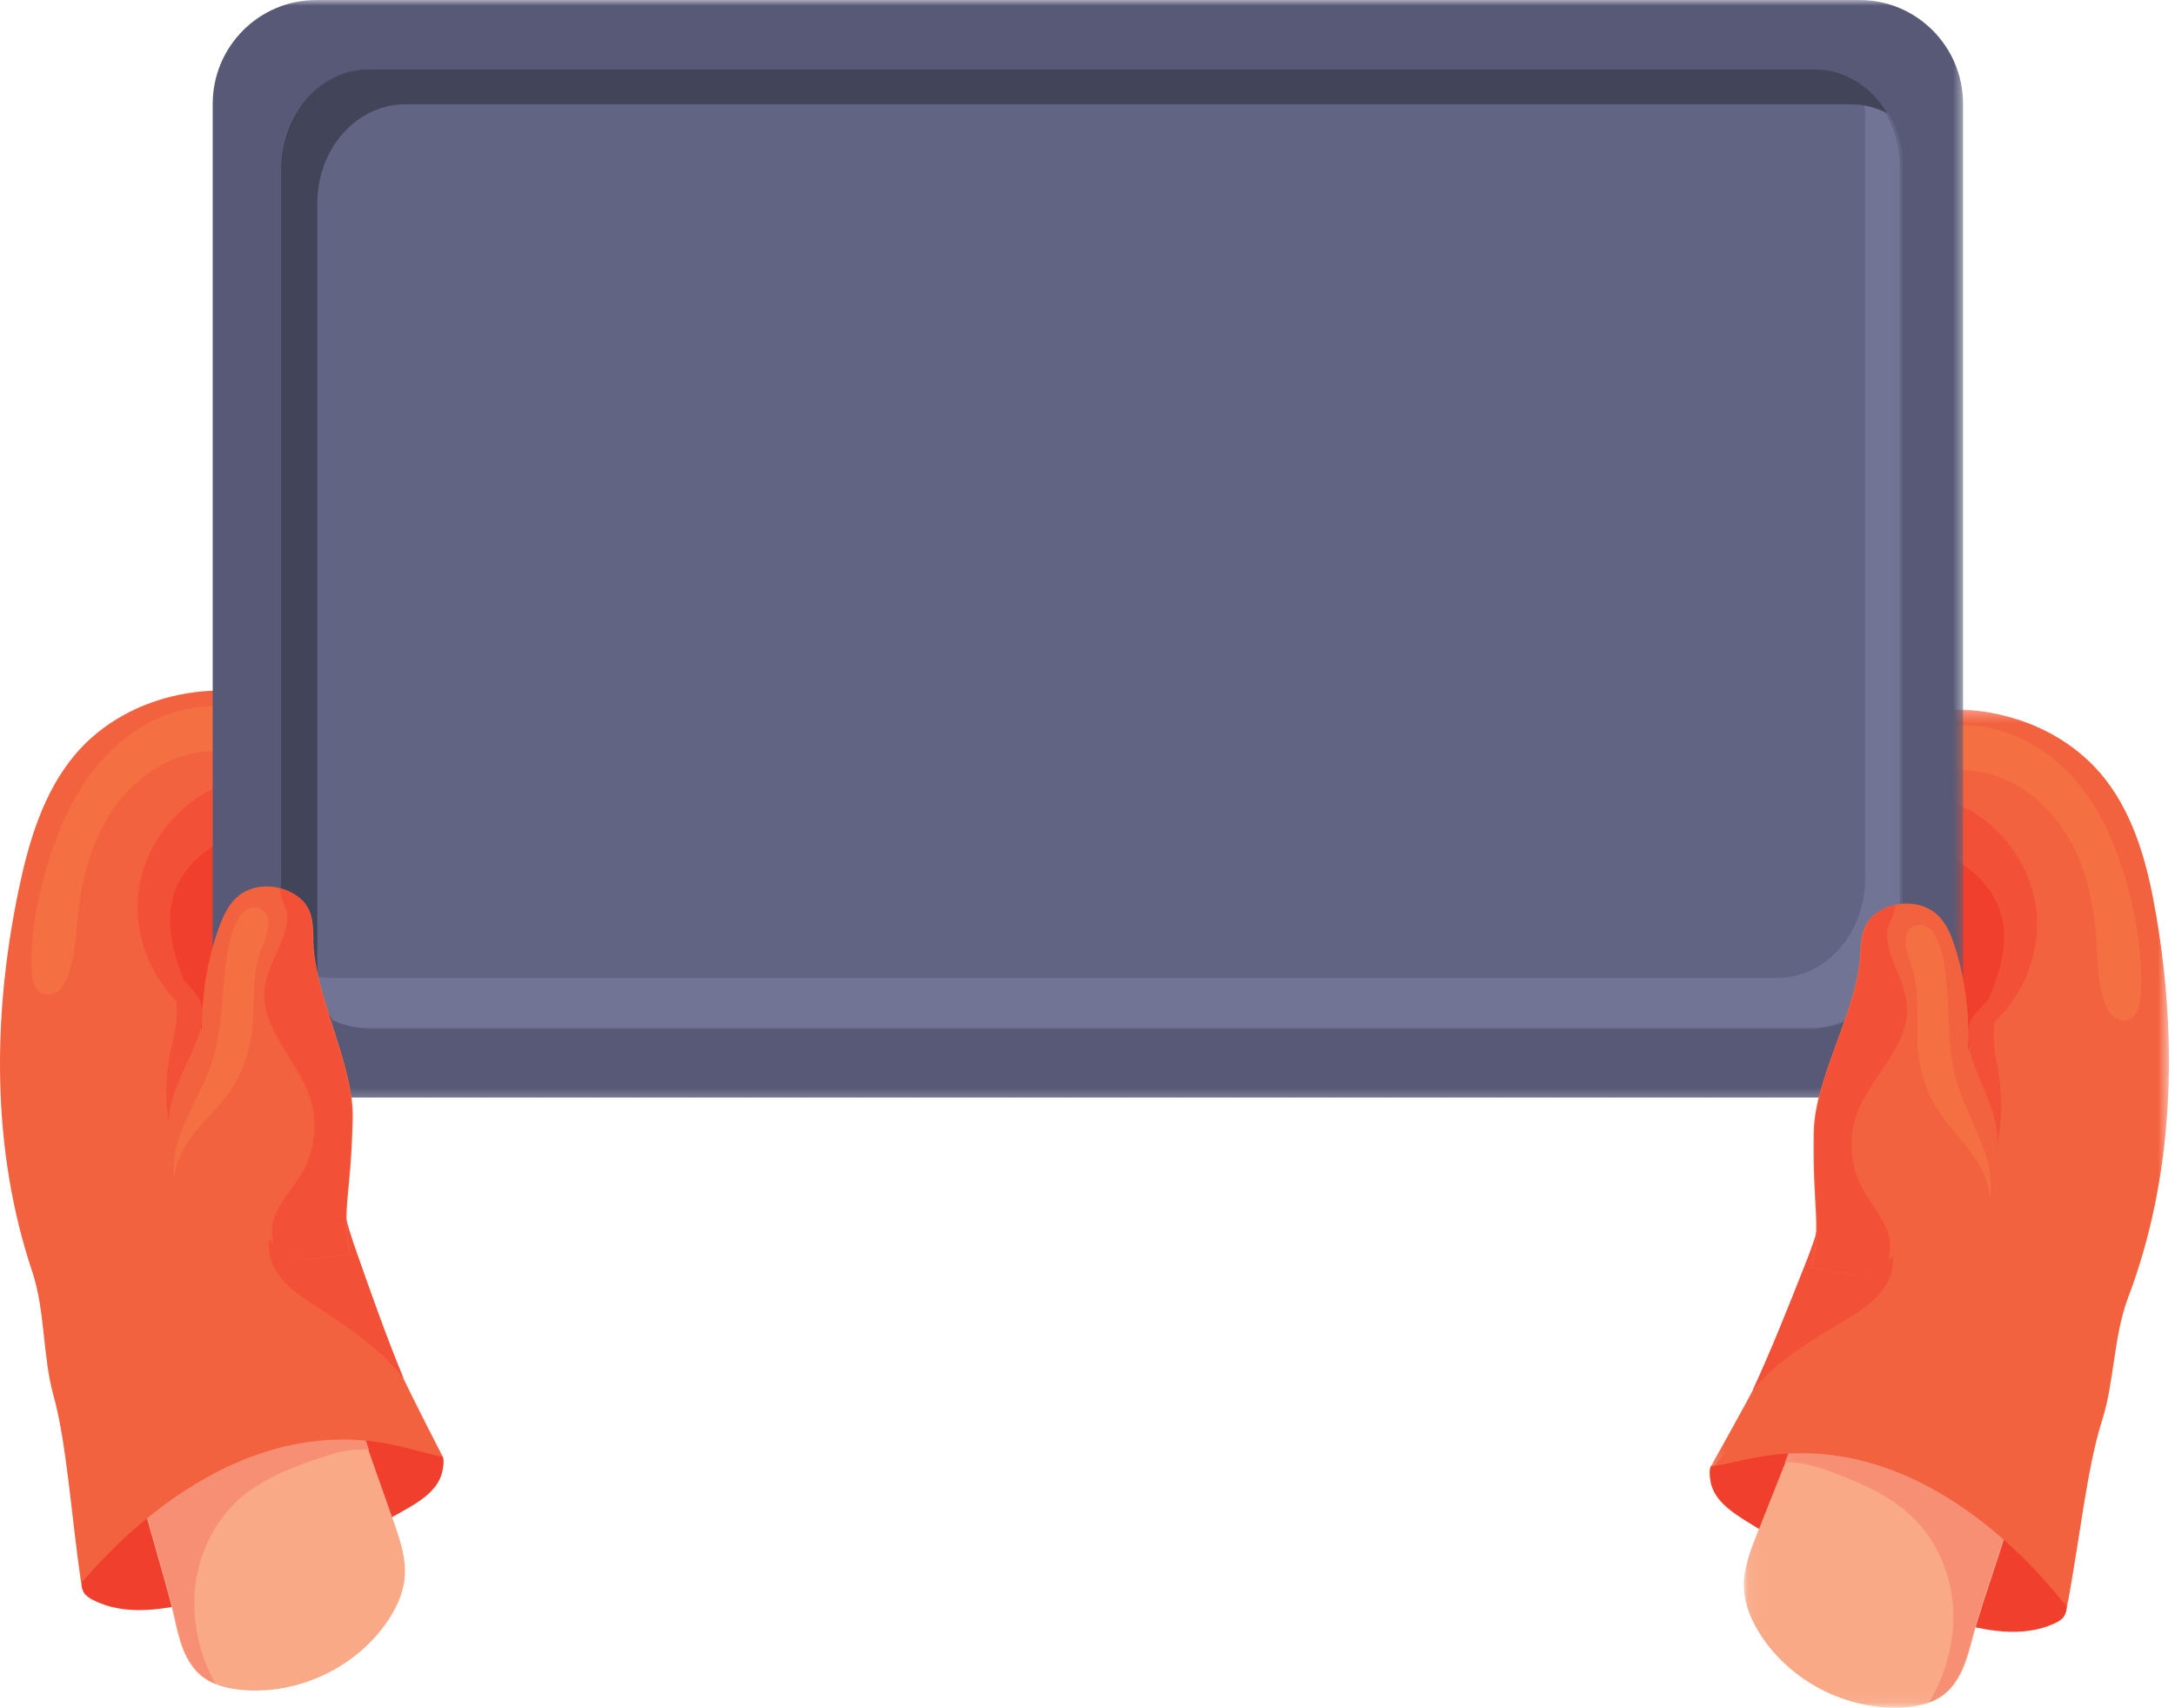 <svg width="191" height="150" viewBox="0 0 191 150" fill="none" xmlns="http://www.w3.org/2000/svg">
<path d="M180.325 134.281C179.549 131.505 178.413 128.75 176.382 126.646C173.663 123.823 169.611 122.531 165.695 122.615C161.778 122.698 157.976 124.036 154.491 125.833C153.096 126.557 151.71 127.38 150.669 128.568C150.518 128.734 150.299 128.599 150.21 128.807C150.07 129.141 150.158 129.833 150.231 130.188C150.58 131.776 152.09 132.792 153.471 133.641C154.778 134.438 156.08 135.24 157.382 136.036C158.965 137.01 160.554 137.984 162.205 138.833C165.09 140.318 168.163 141.422 171.278 142.323C174.278 143.193 177.601 143.859 180.429 142.542C180.752 142.396 181.075 142.208 181.262 141.911C181.835 141.01 181.268 139.375 181.205 138.365C181.127 136.995 180.695 135.599 180.325 134.281Z" fill="#F03F2C"/>
<mask id="mask0_283_107530" style="mask-type:luminance" maskUnits="userSpaceOnUse" x="153" y="107" width="27" height="43">
<path d="M153.085 107.682H179.408V149.943H153.085V107.682Z" fill="white"/>
</mask>
<g mask="url(#mask0_283_107530)">
<path d="M165.007 109.792C163.653 111.151 162.908 112.99 162.199 114.781C159.574 121.391 156.949 128 154.324 134.609C153.705 136.167 153.074 137.781 153.147 139.453C153.21 140.964 153.845 142.401 154.679 143.662C157.345 147.703 162.22 150.172 167.054 149.927C168.335 149.859 169.663 149.589 170.689 148.813C172.179 147.677 172.741 145.724 173.215 143.912C175.33 135.787 183.455 118.073 176.752 110.578C173.819 107.297 168.106 106.672 165.007 109.792Z" fill="#F9A986"/>
</g>
<mask id="mask1_283_107530" style="mask-type:luminance" maskUnits="userSpaceOnUse" x="156" y="118" width="25" height="32">
<path d="M156.512 118.099H180.512V149.943H156.512V118.099Z" fill="white"/>
</mask>
<g mask="url(#mask1_283_107530)">
<path d="M160.834 119.99C160.512 120.13 160.194 120.276 159.881 120.438C158.824 123.099 157.767 125.761 156.709 128.422C156.751 128.417 156.788 128.417 156.824 128.417C158.288 128.349 159.673 128.802 161.027 129.318C163.506 130.261 166.012 131.344 167.928 133.188C170.131 135.302 171.387 138.333 171.527 141.391C171.652 144.214 170.85 147.047 169.413 149.484C169.84 149.323 170.246 149.109 170.616 148.828C172.105 147.698 172.668 145.745 173.142 143.927C174.564 138.458 178.715 128.641 179.225 120.521C178.782 120.349 178.334 120.193 177.892 120.042C172.376 118.219 166.189 117.729 160.834 119.99Z" fill="#F78F75"/>
</g>
<mask id="mask2_283_107530" style="mask-type:luminance" maskUnits="userSpaceOnUse" x="150" y="62" width="41" height="80">
<path d="M150.168 62.287H190.47V141.141H150.168V62.287Z" fill="white"/>
</mask>
<g mask="url(#mask2_283_107530)">
<path d="M184.897 68.448C180.418 62.677 171.887 60.828 165.095 63.485C162.053 64.672 159.871 66.729 158.793 69.802C157.569 73.266 159.444 76.094 160.762 79.318C164.064 87.412 163.616 96.656 161.194 105.063C158.772 113.464 154.501 121.193 150.209 128.808C152.131 128.443 154.032 127.917 155.98 127.714C171.157 126.125 181.475 141.36 181.527 141.073C182.621 135.209 183.293 128.787 184.584 124.766C185.683 121.349 185.6 117.318 186.876 113.959C190.892 103.36 191.262 91.61 189.361 80.433C188.642 76.183 187.538 71.849 184.897 68.448Z" fill="#F3623F"/>
</g>
<path d="M171.793 70.558C168.913 69.354 164.574 69.453 163.288 66.604C162.985 65.943 162.928 65.188 163.084 64.474C161.084 65.703 159.616 67.453 158.793 69.802C157.569 73.266 159.444 76.099 160.761 79.318C161.329 80.714 161.788 82.151 162.142 83.609C164.001 85.526 165.798 87.505 167.517 89.547C168.423 90.625 169.47 91.808 170.871 91.896C171.704 91.953 172.511 91.599 173.23 91.172C176.892 89.005 179.163 84.672 178.866 80.422C178.574 76.167 175.72 72.193 171.793 70.558Z" fill="#F25137"/>
<path d="M172.428 75.958C170.939 74.932 169.22 74.287 167.486 73.76C165.845 73.266 164.168 72.875 162.48 72.578C161.621 72.427 160.704 72.307 159.908 72.651C158.043 73.448 158.449 77.167 159.491 78.464C161.777 81.328 165.923 82 168.548 84.557C171.329 87.266 171.861 91.484 172.236 95.354C172.298 92.714 173.548 90.276 174.585 87.844C175.621 85.417 176.465 82.698 175.699 80.172C175.168 78.438 173.918 76.99 172.428 75.958Z" fill="#F03F2C"/>
<path d="M181.716 67.912C179.705 65.797 176.997 64.25 174.101 63.807C172.908 63.62 166.83 63.297 168.158 66.047C168.455 66.656 169.096 67.021 169.737 67.224C171.028 67.635 172.424 67.552 173.763 67.76C176.95 68.255 179.716 70.443 181.419 73.188C183.122 75.932 183.862 79.182 184.08 82.412C184.205 84.198 184.184 86.021 184.71 87.729C184.872 88.26 185.096 88.792 185.502 89.167C185.903 89.542 186.523 89.734 187.023 89.5C187.684 89.203 187.877 88.365 187.945 87.641C188.19 84.969 187.846 82.271 187.278 79.651C186.346 75.365 184.737 71.088 181.716 67.912Z" fill="#F46F42"/>
<path d="M38.449 127.682C37.454 126.458 36.1 125.583 34.73 124.807C31.319 122.87 27.574 121.385 23.663 121.151C19.756 120.917 15.658 122.042 12.824 124.76C10.715 126.781 9.475 129.495 8.59 132.234C8.168 133.536 7.684 134.917 7.548 136.281C7.454 137.292 6.819 138.896 7.355 139.823C7.533 140.125 7.85 140.323 8.163 140.484C10.939 141.911 14.288 141.375 17.319 140.625C20.465 139.844 23.574 138.865 26.517 137.495C28.199 136.708 29.824 135.797 31.444 134.885C32.777 134.141 34.116 133.391 35.449 132.641C36.861 131.849 38.407 130.891 38.819 129.318C38.907 128.974 39.022 128.281 38.897 127.943C38.819 127.729 38.59 127.859 38.449 127.682Z" fill="#F03F2C"/>
<path d="M27.465 113.459C26.824 111.646 26.152 109.776 24.85 108.36C21.871 105.125 16.142 105.526 13.085 108.688C6.095 115.917 13.522 133.938 15.319 142.136C15.72 143.969 16.205 145.938 17.652 147.13C18.647 147.948 19.96 148.266 21.246 148.386C26.059 148.823 31.033 146.547 33.85 142.61C34.731 141.38 35.423 139.974 35.543 138.464C35.679 136.797 35.116 135.156 34.559 133.578C32.194 126.87 29.83 120.167 27.465 113.459Z" fill="#F9A986"/>
<path d="M28.621 118.719C23.361 116.245 17.158 116.495 11.575 118.104C11.121 118.234 10.674 118.375 10.226 118.526C10.418 126.662 14.184 136.635 15.392 142.156C15.799 143.99 16.283 145.964 17.726 147.151C18.085 147.443 18.481 147.672 18.903 147.849C17.559 145.359 16.871 142.5 17.106 139.682C17.361 136.63 18.736 133.656 21.017 131.625C23.007 129.859 25.549 128.875 28.069 128.026C29.439 127.568 30.84 127.167 32.304 127.292C32.34 127.297 32.377 127.297 32.413 127.302C31.46 124.599 30.507 121.901 29.554 119.198C29.252 119.026 28.939 118.865 28.621 118.719Z" fill="#F78F75"/>
<path d="M30.277 78.078C31.715 74.912 33.699 72.156 32.616 68.646C31.652 65.531 29.553 63.391 26.564 62.084C19.876 59.167 11.283 60.682 6.579 66.276C3.809 69.568 2.538 73.854 1.652 78.073C-0.676 89.172 -0.77 100.922 2.835 111.672C3.975 115.078 3.736 119.099 4.704 122.563C5.84 126.63 6.262 133.073 7.121 138.974C7.163 139.261 18.064 124.443 33.168 126.62C35.105 126.901 36.986 127.505 38.897 127.943C34.902 120.167 30.939 112.276 28.845 103.787C26.751 95.297 26.663 86.037 30.277 78.078Z" fill="#F3623F"/>
<path d="M28.533 63.156C28.658 63.875 28.575 64.625 28.247 65.276C26.851 68.073 22.518 67.807 19.591 68.891C15.606 70.375 12.601 74.234 12.143 78.474C11.679 82.708 13.783 87.13 17.356 89.438C18.059 89.891 18.851 90.276 19.684 90.255C21.085 90.219 22.179 89.078 23.127 88.037C24.924 86.062 26.794 84.156 28.726 82.312C29.143 80.87 29.653 79.453 30.278 78.078C31.716 74.912 33.7 72.156 32.617 68.646C31.882 66.271 30.481 64.458 28.533 63.156Z" fill="#F25137"/>
<path d="M31.392 71.448C30.601 71.073 29.684 71.156 28.819 71.276C27.122 71.511 25.434 71.834 23.773 72.266C22.017 72.719 20.278 73.297 18.752 74.266C17.22 75.24 15.913 76.636 15.319 78.349C14.45 80.839 15.194 83.594 16.132 86.057C17.069 88.526 18.226 91.016 18.189 93.656C18.71 89.802 19.408 85.609 22.293 83.011C25.012 80.557 29.179 80.047 31.58 77.276C32.668 76.021 33.22 72.323 31.392 71.448Z" fill="#F03F2C"/>
<path d="M30.179 105.891C30.096 105.354 30.049 104.807 30.054 104.266C30.059 104.073 30.033 103.828 29.851 103.766C29.71 103.714 29.564 103.813 29.445 103.901C28.346 104.714 27.012 105.203 25.653 105.292C24.575 105.365 24.153 106.495 23.882 107.411C23.606 108.328 23.476 109.318 23.689 110.25C23.919 111.255 24.528 112.135 25.262 112.849C26.002 113.563 26.866 114.125 27.726 114.688C30.544 116.516 33.413 118.401 35.46 121.068C33.96 117.453 32.663 113.76 31.361 110.068C30.882 108.698 30.398 107.323 30.179 105.891Z" fill="#F25137"/>
<path d="M16.142 86.042C15.648 85.391 14.736 84.495 14.491 83.714C15.054 85.526 15.616 87.385 15.507 89.276C15.439 90.51 15.085 91.708 14.861 92.922C14.512 94.854 14.512 96.849 14.851 98.781C14.752 96.891 15.611 95.094 16.403 93.37C17.059 91.938 18.174 89.703 17.663 88.073C17.434 87.339 16.606 86.651 16.142 86.042Z" fill="#F25137"/>
<path d="M17.548 62.057C14.637 62.385 11.871 63.828 9.783 65.859C6.642 68.917 4.866 73.125 3.767 77.375C3.1 79.969 2.647 82.651 2.793 85.333C2.829 86.057 2.991 86.901 3.637 87.229C4.126 87.479 4.757 87.312 5.173 86.953C5.59 86.589 5.835 86.073 6.017 85.547C6.611 83.859 6.663 82.037 6.856 80.255C7.199 77.042 8.064 73.818 9.871 71.146C11.684 68.469 14.533 66.391 17.736 66.021C19.079 65.865 20.47 66.005 21.777 65.641C22.428 65.464 23.079 65.125 23.397 64.526C24.835 61.833 18.751 61.917 17.548 62.057Z" fill="#F46F42"/>
<path d="M164.325 106.693C162.965 106.552 161.653 106.011 160.59 105.156C160.471 105.063 160.33 104.959 160.184 105C160.002 105.057 159.971 105.297 159.965 105.495C159.95 106.037 159.882 106.578 159.778 107.115C159.502 108.537 158.965 109.891 158.434 111.24C156.992 114.88 155.549 118.521 153.908 122.073C156.059 119.49 159.002 117.719 161.887 116C162.768 115.474 163.653 114.943 164.419 114.261C165.184 113.573 165.825 112.714 166.09 111.724C166.34 110.797 166.247 109.807 166.012 108.88C165.778 107.953 165.398 106.802 164.325 106.693Z" fill="#F25137"/>
<path d="M174.575 87.828C174.09 88.417 173.231 89.073 172.976 89.797C172.403 91.406 173.429 93.688 174.028 95.141C174.752 96.891 175.544 98.719 175.366 100.61C175.783 98.693 175.861 96.698 175.585 94.755C175.413 93.531 175.106 92.323 175.08 91.089C175.049 89.188 175.684 87.354 176.314 85.568C176.044 86.339 175.096 87.198 174.575 87.828Z" fill="#F25137"/>
<mask id="mask3_283_107530" style="mask-type:luminance" maskUnits="userSpaceOnUse" x="17" y="0" width="156" height="97">
<path d="M17.846 0H172.512V96.766H17.846V0Z" fill="white"/>
</mask>
<g mask="url(#mask3_283_107530)">
<path d="M163.294 0H27.778C22.752 0 18.679 4.083 18.679 9.12V87.25C18.679 92.287 22.752 96.37 27.778 96.37H163.294C168.315 96.37 172.388 92.287 172.388 87.25V9.12C172.388 4.083 168.315 0 163.294 0Z" fill="#575976"/>
</g>
<path d="M158.877 6.094H32.861C28.34 6.094 24.679 9.771 24.679 14.302V82.151C24.679 86.682 28.34 90.359 32.861 90.359H158.877C163.397 90.359 167.064 86.682 167.064 82.151V14.302C167.064 9.771 163.397 6.094 158.877 6.094Z" fill="#626483"/>
<path d="M163.345 7.406C163.627 8.307 163.783 9.276 163.783 10.287V77.177C163.783 81.974 160.319 85.865 156.049 85.865H29.132C27.569 85.865 26.111 85.338 24.898 84.443C25.955 87.823 28.819 90.25 32.194 90.25H159.106C163.382 90.25 166.845 86.359 166.845 81.562V14.672C166.845 11.63 165.45 8.958 163.345 7.406Z" fill="#717495"/>
<path d="M159.325 6.094H32.413C28.142 6.094 24.679 9.984 24.679 14.781V81.672C24.679 85.167 26.517 88.182 29.168 89.557C28.345 88.177 27.866 86.521 27.866 84.734V17.838C27.866 13.042 31.33 9.156 35.601 9.156H162.512C163.674 9.156 164.772 9.443 165.757 9.958C164.371 7.625 162.007 6.094 159.325 6.094Z" fill="#42455A"/>
<path d="M27.517 82.432C27.512 80.932 27.413 79.604 26.1 78.682C24.517 77.563 22.142 77.474 20.699 78.875C19.965 79.594 19.538 80.563 19.194 81.526C18.559 83.307 18.131 85.162 17.913 87.042C17.522 90.448 17.84 93.891 17.881 97.323C17.923 100.75 17.668 104.276 16.215 107.385C17.777 106.328 19.918 106.724 21.59 107.594C23.262 108.464 24.694 109.755 26.402 110.552C26.527 110.609 26.663 110.667 26.793 110.635C26.965 110.599 30.767 110.224 30.736 110.052C29.996 105.912 30.819 105.365 30.98 98.203C31.09 93.344 27.533 87.307 27.517 82.432Z" fill="#F3623F"/>
<path d="M27.445 82.412C27.439 80.912 27.34 79.584 26.028 78.662C25.601 78.359 25.111 78.13 24.601 77.99C24.502 78.677 25.21 79.651 25.221 80.386C25.236 81.484 24.788 82.552 24.346 83.537C23.872 84.599 23.346 85.672 23.226 86.828C22.866 90.313 26.122 93.042 27.221 96.37C27.95 98.558 27.674 101.063 26.497 103.042C25.606 104.537 24.21 105.818 23.929 107.537C23.846 108.073 23.877 108.61 23.997 109.141C24.747 109.651 25.507 110.146 26.33 110.531C26.45 110.589 26.585 110.641 26.721 110.615C26.887 110.573 30.695 110.203 30.663 110.031C29.924 105.891 30.747 105.339 30.908 98.177C31.017 93.318 27.46 87.287 27.445 82.412Z" fill="#F25137"/>
<path d="M22.559 79.693C21.085 79.385 20.351 81.823 20.132 82.87C19.392 86.354 19.705 90.047 18.559 93.417C17.403 96.828 14.762 100 15.319 103.557C15.361 102.037 16.153 100.636 17.101 99.453C18.049 98.271 19.174 97.229 20.059 95.995C21.054 94.609 21.731 92.99 22.017 91.307C22.471 88.651 21.981 85.823 22.965 83.318C23.346 82.339 24.314 80.063 22.559 79.693Z" fill="#F46F42"/>
<path d="M172.397 99.031C172.569 95.604 173.022 92.177 172.767 88.755C172.621 86.87 172.262 85.005 171.7 83.198C171.392 82.219 171.007 81.234 170.304 80.49C168.913 79.031 166.538 79.026 164.908 80.084C163.564 80.959 163.413 82.281 163.351 83.776C163.142 88.646 159.356 94.537 159.272 99.396C159.158 106.563 159.96 107.141 159.059 111.25C159.017 111.422 162.809 111.943 162.976 111.985C163.106 112.021 163.241 111.969 163.371 111.917C165.106 111.193 166.59 109.953 168.293 109.151C169.996 108.344 172.147 108.037 173.674 109.151C172.34 105.99 172.22 102.453 172.397 99.031Z" fill="#F3623F"/>
<path d="M167.465 88.338C167.393 87.172 166.908 86.083 166.476 85C166.07 84 165.663 82.917 165.721 81.818C165.762 81.088 166.507 80.141 166.434 79.453C165.919 79.573 165.424 79.781 164.981 80.062C163.637 80.938 163.486 82.26 163.424 83.76C163.215 88.63 159.429 94.516 159.351 99.375C159.231 106.542 160.033 107.12 159.132 111.229C159.096 111.401 162.882 111.922 163.049 111.969C163.184 112 163.32 111.953 163.445 111.901C164.283 111.547 165.059 111.078 165.83 110.599C165.965 110.078 166.023 109.542 165.955 109C165.747 107.271 164.398 105.938 163.57 104.411C162.465 102.385 162.294 99.875 163.101 97.713C164.33 94.432 167.689 91.833 167.465 88.338Z" fill="#F25137"/>
<path d="M170.715 84.505C170.532 83.448 169.892 80.979 168.407 81.234C166.642 81.531 167.517 83.844 167.866 84.839C168.746 87.38 168.152 90.188 168.501 92.859C168.72 94.552 169.335 96.198 170.277 97.62C171.111 98.885 172.194 99.969 173.095 101.193C173.996 102.412 174.73 103.844 174.715 105.359C175.407 101.828 172.897 98.557 171.871 95.104C170.855 91.693 171.314 88.016 170.715 84.505Z" fill="#F46F42"/>
</svg>
